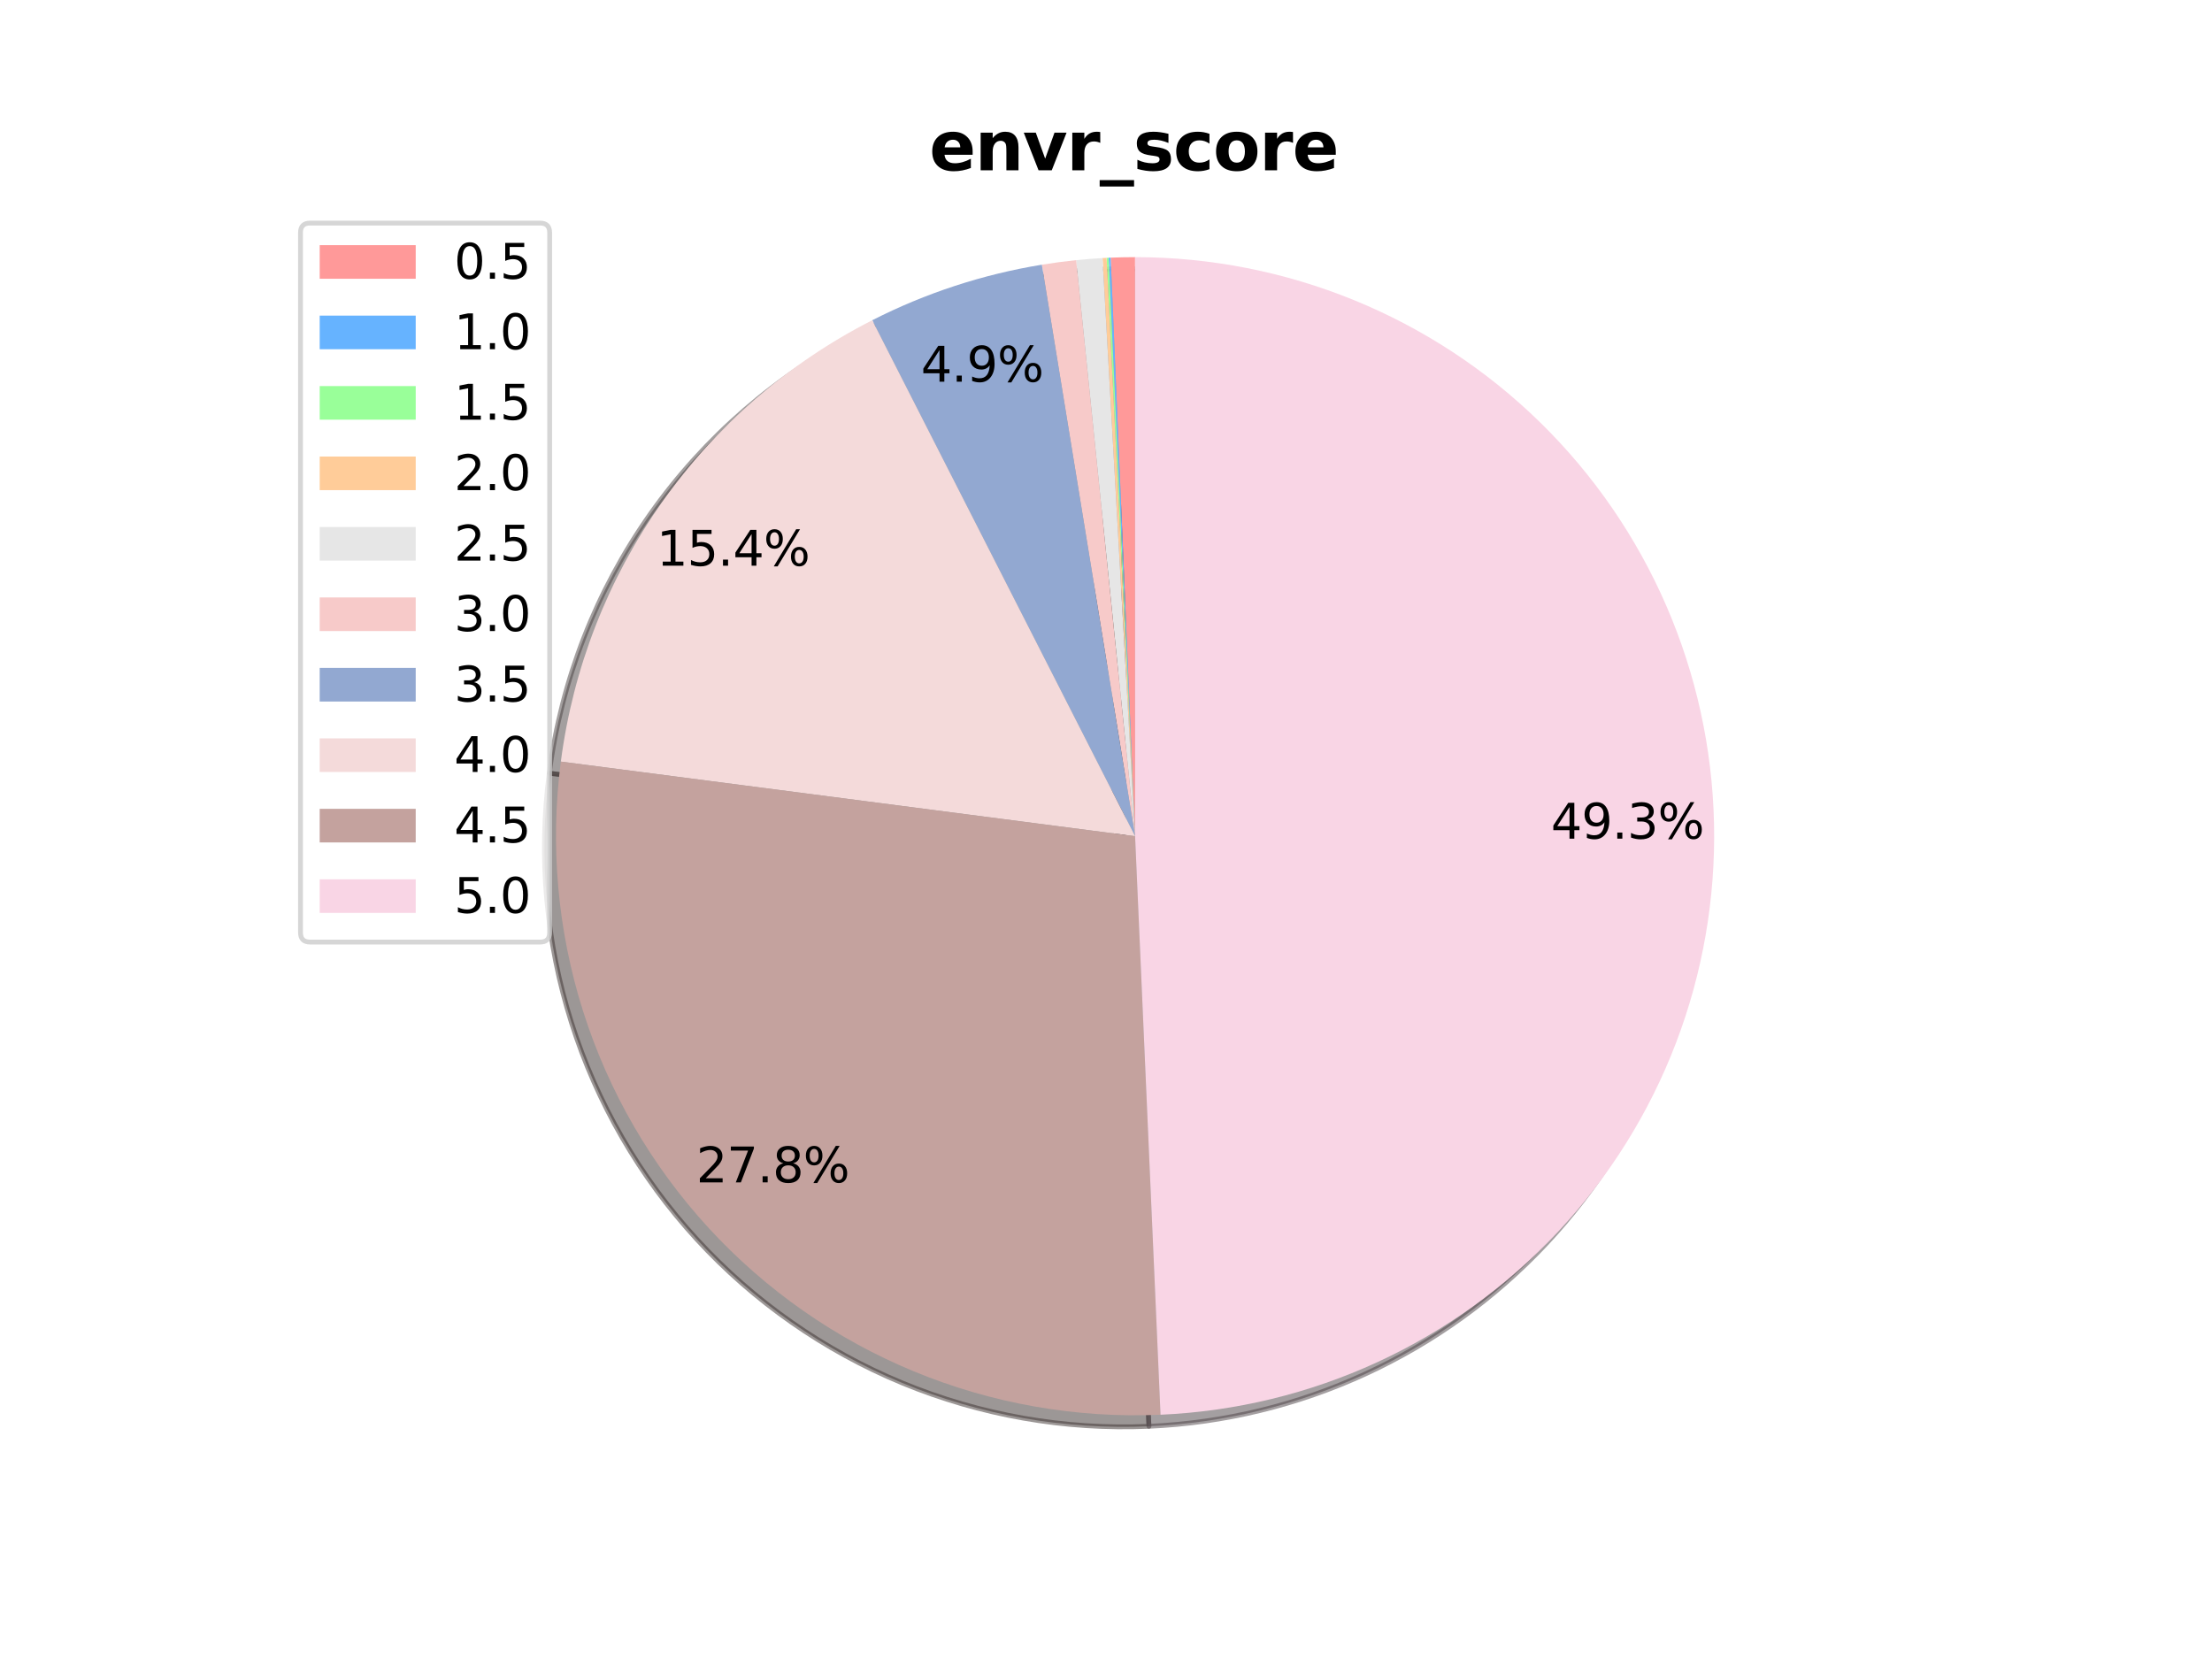 <?xml version="1.0" encoding="utf-8" standalone="no"?>
<!DOCTYPE svg PUBLIC "-//W3C//DTD SVG 1.1//EN"
  "http://www.w3.org/Graphics/SVG/1.1/DTD/svg11.dtd">
<svg xmlns:xlink="http://www.w3.org/1999/xlink" width="460.8pt" height="345.6pt" viewBox="0 0 460.8 345.6" xmlns="http://www.w3.org/2000/svg" version="1.1">
 <defs>
  <style type="text/css">*{stroke-linejoin: round; stroke-linecap: butt}</style>
 </defs>
 <g id="figure_1">
  <g id="patch_1">
   <path d="M 0 345.6 
L 460.8 345.6 
L 460.8 0 
L 0 0 
z
" style="fill: #ffffff"/>
  </g>
  <g id="axes_1">
   <g id="patch_2">
    <path d="M 234.047 55.981 
C 233.198 55.981 232.35 55.99 231.502 56.007 
C 230.654 56.025 229.806 56.052 228.958 56.088 
L 234.047 176.612 
L 234.047 55.981 
z
" style="fill: #4c2e2e; opacity: 0.5; stroke: #4c2e2e; stroke-linejoin: miter"/>
   </g>
   <g id="patch_3">
    <path d="M 228.958 56.088 
C 228.888 56.091 228.817 56.094 228.747 56.097 
C 228.676 56.1 228.605 56.103 228.535 56.107 
L 234.047 176.612 
L 228.958 56.088 
z
" style="fill: #1f364c; opacity: 0.5; stroke: #1f364c; stroke-linejoin: miter"/>
   </g>
   <g id="patch_4">
    <path d="M 228.535 56.107 
C 228.464 56.11 228.394 56.113 228.323 56.117 
C 228.252 56.12 228.182 56.123 228.111 56.127 
L 234.047 176.612 
L 228.535 56.107 
z
" style="fill: #2e4c2e; opacity: 0.5; stroke: #2e4c2e; stroke-linejoin: miter"/>
   </g>
   <g id="patch_5">
    <path d="M 228.111 56.127 
C 227.97 56.134 227.829 56.141 227.687 56.148 
C 227.546 56.156 227.405 56.164 227.264 56.171 
L 234.047 176.612 
L 228.111 56.127 
z
" style="fill: #4c3d2e; opacity: 0.5; stroke: #4c3d2e; stroke-linejoin: miter"/>
   </g>
   <g id="patch_6">
    <path d="M 227.264 56.171 
C 226.346 56.223 225.429 56.285 224.513 56.358 
C 223.597 56.431 222.682 56.514 221.768 56.607 
L 234.047 176.612 
L 227.264 56.171 
z
" style="fill: #454545; opacity: 0.5; stroke: #454545; stroke-linejoin: miter"/>
   </g>
   <g id="patch_7">
    <path d="M 221.768 56.607 
C 220.572 56.73 219.379 56.87 218.187 57.028 
C 216.996 57.186 215.807 57.361 214.621 57.555 
L 234.047 176.612 
L 221.768 56.607 
z
" style="fill: #4a3d3c; opacity: 0.5; stroke: #4a3d3c; stroke-linejoin: miter"/>
   </g>
   <g id="patch_8">
    <path d="M 214.621 57.555 
C 208.478 58.557 202.422 60.033 196.507 61.97 
C 190.593 63.907 184.836 66.299 179.291 69.124 
L 234.047 176.612 
L 214.621 57.555 
z
" style="fill: #2c323f; opacity: 0.5; stroke: #2c323f; stroke-linejoin: miter"/>
   </g>
   <g id="patch_9">
    <path d="M 179.291 69.124 
C 161.821 78.023 146.781 91.049 135.478 107.069 
C 124.176 123.089 116.947 141.626 114.421 161.068 
L 234.047 176.612 
L 179.291 69.124 
z
" style="fill: #494141; opacity: 0.5; stroke: #494141; stroke-linejoin: miter"/>
   </g>
   <g id="patch_10">
    <path d="M 114.421 161.068 
C 112.153 178.522 113.732 196.262 119.047 213.041 
C 124.362 229.82 133.286 245.234 145.189 258.199 
C 157.093 271.163 171.691 281.367 187.956 288.092 
C 204.222 294.816 221.763 297.901 239.347 297.127 
L 234.047 176.612 
L 114.421 161.068 
z
" style="fill: #3b312f; opacity: 0.5; stroke: #3b312f; stroke-linejoin: miter"/>
   </g>
   <g id="patch_11">
    <path d="M 239.347 297.127 
C 270.839 295.742 300.568 282.067 322.111 259.054 
C 343.654 236.041 355.342 205.477 354.649 173.962 
C 353.957 142.446 340.937 112.425 318.404 90.381 
C 295.87 68.337 265.57 55.981 234.047 55.981 
L 234.047 176.612 
L 239.347 297.127 
z
" style="fill: #4b4045; opacity: 0.5; stroke: #4b4045; stroke-linejoin: miter"/>
   </g>
   <g id="patch_12">
    <path d="M 236.459 53.568 
C 235.611 53.568 234.763 53.577 233.915 53.595 
C 233.067 53.613 232.219 53.64 231.371 53.675 
L 236.459 174.2 
L 236.459 53.568 
z
" style="fill: #ff9999"/>
   </g>
   <g id="patch_13">
    <path d="M 231.371 53.675 
C 231.3 53.678 231.23 53.681 231.159 53.684 
C 231.089 53.688 231.018 53.691 230.947 53.694 
L 236.459 174.2 
L 231.371 53.675 
z
" style="fill: #66b3ff"/>
   </g>
   <g id="patch_14">
    <path d="M 230.947 53.694 
C 230.877 53.697 230.806 53.701 230.736 53.704 
C 230.665 53.707 230.594 53.711 230.524 53.714 
L 236.459 174.2 
L 230.947 53.694 
z
" style="fill: #99ff99"/>
   </g>
   <g id="patch_15">
    <path d="M 230.524 53.714 
C 230.382 53.721 230.241 53.728 230.1 53.736 
C 229.959 53.743 229.818 53.751 229.677 53.759 
L 236.459 174.2 
L 230.524 53.714 
z
" style="fill: #ffcc99"/>
   </g>
   <g id="patch_16">
    <path d="M 229.677 53.759 
C 228.759 53.811 227.842 53.873 226.926 53.945 
C 226.01 54.018 225.095 54.101 224.18 54.195 
L 236.459 174.2 
L 229.677 53.759 
z
" style="fill: #e6e6e6"/>
   </g>
   <g id="patch_17">
    <path d="M 224.18 54.195 
C 222.985 54.317 221.791 54.457 220.6 54.615 
C 219.409 54.773 218.22 54.949 217.034 55.142 
L 236.459 174.2 
L 224.18 54.195 
z
" style="fill: #f7cac9"/>
   </g>
   <g id="patch_18">
    <path d="M 217.034 55.142 
C 210.891 56.145 204.835 57.621 198.92 59.558 
C 193.005 61.494 187.249 63.886 181.703 66.711 
L 236.459 174.2 
L 217.034 55.142 
z
" style="fill: #92a8d1"/>
   </g>
   <g id="patch_19">
    <path d="M 181.703 66.711 
C 164.233 75.611 149.194 88.636 137.891 104.656 
C 126.588 120.676 119.36 139.213 116.833 158.656 
L 236.459 174.2 
L 181.703 66.711 
z
" style="fill: #f4dada"/>
   </g>
   <g id="patch_20">
    <path d="M 116.833 158.656 
C 114.566 176.109 116.145 193.85 121.46 210.629 
C 126.775 227.407 135.698 242.822 147.602 255.786 
C 159.506 268.751 174.104 278.954 190.369 285.679 
C 206.634 292.404 224.176 295.488 241.759 294.715 
L 236.459 174.2 
L 116.833 158.656 
z
" style="fill: #c4a29e"/>
   </g>
   <g id="patch_21">
    <path d="M 241.759 294.715 
C 273.252 293.33 302.98 279.654 324.524 256.641 
C 346.067 233.629 357.754 203.064 357.062 171.549 
C 356.369 140.033 343.35 110.012 320.816 87.968 
C 298.283 65.924 267.982 53.568 236.459 53.568 
L 236.459 174.2 
L 241.759 294.715 
z
" style="fill: #f9d5e5"/>
   </g>
   <g id="matplotlib.axis_1"/>
   <g id="matplotlib.axis_2"/>
   <g id="text_1">
    <!-- 4.9% -->
    <g transform="translate(191.849 79.513)scale(0.1 -0.1)">
     <defs>
      <path id="DejaVuSans-34" d="M 2419 4116 
L 825 1625 
L 2419 1625 
L 2419 4116 
z
M 2253 4666 
L 3047 4666 
L 3047 1625 
L 3713 1625 
L 3713 1100 
L 3047 1100 
L 3047 0 
L 2419 0 
L 2419 1100 
L 313 1100 
L 313 1709 
L 2253 4666 
z
" transform="scale(0.016)"/>
      <path id="DejaVuSans-2e" d="M 684 794 
L 1344 794 
L 1344 0 
L 684 0 
L 684 794 
z
" transform="scale(0.016)"/>
      <path id="DejaVuSans-39" d="M 703 97 
L 703 672 
Q 941 559 1184 500 
Q 1428 441 1663 441 
Q 2288 441 2617 861 
Q 2947 1281 2994 2138 
Q 2813 1869 2534 1725 
Q 2256 1581 1919 1581 
Q 1219 1581 811 2004 
Q 403 2428 403 3163 
Q 403 3881 828 4315 
Q 1253 4750 1959 4750 
Q 2769 4750 3195 4129 
Q 3622 3509 3622 2328 
Q 3622 1225 3098 567 
Q 2575 -91 1691 -91 
Q 1453 -91 1209 -44 
Q 966 3 703 97 
z
M 1959 2075 
Q 2384 2075 2632 2365 
Q 2881 2656 2881 3163 
Q 2881 3666 2632 3958 
Q 2384 4250 1959 4250 
Q 1534 4250 1286 3958 
Q 1038 3666 1038 3163 
Q 1038 2656 1286 2365 
Q 1534 2075 1959 2075 
z
" transform="scale(0.016)"/>
      <path id="DejaVuSans-25" d="M 4653 2053 
Q 4381 2053 4226 1822 
Q 4072 1591 4072 1178 
Q 4072 772 4226 539 
Q 4381 306 4653 306 
Q 4919 306 5073 539 
Q 5228 772 5228 1178 
Q 5228 1588 5073 1820 
Q 4919 2053 4653 2053 
z
M 4653 2450 
Q 5147 2450 5437 2106 
Q 5728 1763 5728 1178 
Q 5728 594 5436 251 
Q 5144 -91 4653 -91 
Q 4153 -91 3862 251 
Q 3572 594 3572 1178 
Q 3572 1766 3864 2108 
Q 4156 2450 4653 2450 
z
M 1428 4353 
Q 1159 4353 1004 4120 
Q 850 3888 850 3481 
Q 850 3069 1003 2837 
Q 1156 2606 1428 2606 
Q 1700 2606 1854 2837 
Q 2009 3069 2009 3481 
Q 2009 3884 1853 4118 
Q 1697 4353 1428 4353 
z
M 4250 4750 
L 4750 4750 
L 1831 -91 
L 1331 -91 
L 4250 4750 
z
M 1428 4750 
Q 1922 4750 2215 4408 
Q 2509 4066 2509 3481 
Q 2509 2891 2217 2550 
Q 1925 2209 1428 2209 
Q 931 2209 642 2551 
Q 353 2894 353 3481 
Q 353 4063 643 4406 
Q 934 4750 1428 4750 
z
" transform="scale(0.016)"/>
     </defs>
     <use xlink:href="#DejaVuSans-34"/>
     <use xlink:href="#DejaVuSans-2e" x="63.623"/>
     <use xlink:href="#DejaVuSans-39" x="95.41"/>
     <use xlink:href="#DejaVuSans-25" x="159.033"/>
    </g>
   </g>
   <g id="text_2">
    <!-- 15.4% -->
    <g transform="translate(136.793 117.847)scale(0.1 -0.1)">
     <defs>
      <path id="DejaVuSans-31" d="M 794 531 
L 1825 531 
L 1825 4091 
L 703 3866 
L 703 4441 
L 1819 4666 
L 2450 4666 
L 2450 531 
L 3481 531 
L 3481 0 
L 794 0 
L 794 531 
z
" transform="scale(0.016)"/>
      <path id="DejaVuSans-35" d="M 691 4666 
L 3169 4666 
L 3169 4134 
L 1269 4134 
L 1269 2991 
Q 1406 3038 1543 3061 
Q 1681 3084 1819 3084 
Q 2600 3084 3056 2656 
Q 3513 2228 3513 1497 
Q 3513 744 3044 326 
Q 2575 -91 1722 -91 
Q 1428 -91 1123 -41 
Q 819 9 494 109 
L 494 744 
Q 775 591 1075 516 
Q 1375 441 1709 441 
Q 2250 441 2565 725 
Q 2881 1009 2881 1497 
Q 2881 1984 2565 2268 
Q 2250 2553 1709 2553 
Q 1456 2553 1204 2497 
Q 953 2441 691 2322 
L 691 4666 
z
" transform="scale(0.016)"/>
     </defs>
     <use xlink:href="#DejaVuSans-31"/>
     <use xlink:href="#DejaVuSans-35" x="63.623"/>
     <use xlink:href="#DejaVuSans-2e" x="127.246"/>
     <use xlink:href="#DejaVuSans-34" x="159.033"/>
     <use xlink:href="#DejaVuSans-25" x="222.656"/>
    </g>
   </g>
   <g id="text_3">
    <!-- 27.8% -->
    <g transform="translate(145.047 246.308)scale(0.1 -0.1)">
     <defs>
      <path id="DejaVuSans-32" d="M 1228 531 
L 3431 531 
L 3431 0 
L 469 0 
L 469 531 
Q 828 903 1448 1529 
Q 2069 2156 2228 2338 
Q 2531 2678 2651 2914 
Q 2772 3150 2772 3378 
Q 2772 3750 2511 3984 
Q 2250 4219 1831 4219 
Q 1534 4219 1204 4116 
Q 875 4013 500 3803 
L 500 4441 
Q 881 4594 1212 4672 
Q 1544 4750 1819 4750 
Q 2544 4750 2975 4387 
Q 3406 4025 3406 3419 
Q 3406 3131 3298 2873 
Q 3191 2616 2906 2266 
Q 2828 2175 2409 1742 
Q 1991 1309 1228 531 
z
" transform="scale(0.016)"/>
      <path id="DejaVuSans-37" d="M 525 4666 
L 3525 4666 
L 3525 4397 
L 1831 0 
L 1172 0 
L 2766 4134 
L 525 4134 
L 525 4666 
z
" transform="scale(0.016)"/>
      <path id="DejaVuSans-38" d="M 2034 2216 
Q 1584 2216 1326 1975 
Q 1069 1734 1069 1313 
Q 1069 891 1326 650 
Q 1584 409 2034 409 
Q 2484 409 2743 651 
Q 3003 894 3003 1313 
Q 3003 1734 2745 1975 
Q 2488 2216 2034 2216 
z
M 1403 2484 
Q 997 2584 770 2862 
Q 544 3141 544 3541 
Q 544 4100 942 4425 
Q 1341 4750 2034 4750 
Q 2731 4750 3128 4425 
Q 3525 4100 3525 3541 
Q 3525 3141 3298 2862 
Q 3072 2584 2669 2484 
Q 3125 2378 3379 2068 
Q 3634 1759 3634 1313 
Q 3634 634 3220 271 
Q 2806 -91 2034 -91 
Q 1263 -91 848 271 
Q 434 634 434 1313 
Q 434 1759 690 2068 
Q 947 2378 1403 2484 
z
M 1172 3481 
Q 1172 3119 1398 2916 
Q 1625 2713 2034 2713 
Q 2441 2713 2670 2916 
Q 2900 3119 2900 3481 
Q 2900 3844 2670 4047 
Q 2441 4250 2034 4250 
Q 1625 4250 1398 4047 
Q 1172 3844 1172 3481 
z
" transform="scale(0.016)"/>
     </defs>
     <use xlink:href="#DejaVuSans-32"/>
     <use xlink:href="#DejaVuSans-37" x="63.623"/>
     <use xlink:href="#DejaVuSans-2e" x="127.246"/>
     <use xlink:href="#DejaVuSans-38" x="159.033"/>
     <use xlink:href="#DejaVuSans-25" x="222.656"/>
    </g>
   </g>
   <g id="text_4">
    <!-- 49.3% -->
    <g transform="translate(323.088 174.706)scale(0.1 -0.1)">
     <defs>
      <path id="DejaVuSans-33" d="M 2597 2516 
Q 3050 2419 3304 2112 
Q 3559 1806 3559 1356 
Q 3559 666 3084 287 
Q 2609 -91 1734 -91 
Q 1441 -91 1130 -33 
Q 819 25 488 141 
L 488 750 
Q 750 597 1062 519 
Q 1375 441 1716 441 
Q 2309 441 2620 675 
Q 2931 909 2931 1356 
Q 2931 1769 2642 2001 
Q 2353 2234 1838 2234 
L 1294 2234 
L 1294 2753 
L 1863 2753 
Q 2328 2753 2575 2939 
Q 2822 3125 2822 3475 
Q 2822 3834 2567 4026 
Q 2313 4219 1838 4219 
Q 1578 4219 1281 4162 
Q 984 4106 628 3988 
L 628 4550 
Q 988 4650 1302 4700 
Q 1616 4750 1894 4750 
Q 2613 4750 3031 4423 
Q 3450 4097 3450 3541 
Q 3450 3153 3228 2886 
Q 3006 2619 2597 2516 
z
" transform="scale(0.016)"/>
     </defs>
     <use xlink:href="#DejaVuSans-34"/>
     <use xlink:href="#DejaVuSans-39" x="63.623"/>
     <use xlink:href="#DejaVuSans-2e" x="127.246"/>
     <use xlink:href="#DejaVuSans-33" x="159.033"/>
     <use xlink:href="#DejaVuSans-25" x="222.656"/>
    </g>
   </g>
   <g id="text_5">
    <!-- envr_score -->
    <g transform="translate(193.589 35.472)scale(0.14 -0.14)">
     <defs>
      <path id="DejaVuSans-Bold-65" d="M 4031 1759 
L 4031 1441 
L 1416 1441 
Q 1456 1047 1700 850 
Q 1944 653 2381 653 
Q 2734 653 3104 758 
Q 3475 863 3866 1075 
L 3866 213 
Q 3469 63 3072 -14 
Q 2675 -91 2278 -91 
Q 1328 -91 801 392 
Q 275 875 275 1747 
Q 275 2603 792 3093 
Q 1309 3584 2216 3584 
Q 3041 3584 3536 3087 
Q 4031 2591 4031 1759 
z
M 2881 2131 
Q 2881 2450 2695 2645 
Q 2509 2841 2209 2841 
Q 1884 2841 1681 2658 
Q 1478 2475 1428 2131 
L 2881 2131 
z
" transform="scale(0.016)"/>
      <path id="DejaVuSans-Bold-6e" d="M 4056 2131 
L 4056 0 
L 2931 0 
L 2931 347 
L 2931 1631 
Q 2931 2084 2911 2256 
Q 2891 2428 2841 2509 
Q 2775 2619 2662 2680 
Q 2550 2741 2406 2741 
Q 2056 2741 1856 2470 
Q 1656 2200 1656 1722 
L 1656 0 
L 538 0 
L 538 3500 
L 1656 3500 
L 1656 2988 
Q 1909 3294 2193 3439 
Q 2478 3584 2822 3584 
Q 3428 3584 3742 3212 
Q 4056 2841 4056 2131 
z
" transform="scale(0.016)"/>
      <path id="DejaVuSans-Bold-76" d="M 97 3500 
L 1216 3500 
L 2088 1081 
L 2956 3500 
L 4078 3500 
L 2700 0 
L 1472 0 
L 97 3500 
z
" transform="scale(0.016)"/>
      <path id="DejaVuSans-Bold-72" d="M 3138 2547 
Q 2991 2616 2845 2648 
Q 2700 2681 2553 2681 
Q 2122 2681 1889 2404 
Q 1656 2128 1656 1613 
L 1656 0 
L 538 0 
L 538 3500 
L 1656 3500 
L 1656 2925 
Q 1872 3269 2151 3426 
Q 2431 3584 2822 3584 
Q 2878 3584 2943 3579 
Q 3009 3575 3134 3559 
L 3138 2547 
z
" transform="scale(0.016)"/>
      <path id="DejaVuSans-Bold-5f" d="M 3200 -916 
L 3200 -1509 
L 0 -1509 
L 0 -916 
L 3200 -916 
z
" transform="scale(0.016)"/>
      <path id="DejaVuSans-Bold-73" d="M 3272 3391 
L 3272 2541 
Q 2913 2691 2578 2766 
Q 2244 2841 1947 2841 
Q 1628 2841 1473 2761 
Q 1319 2681 1319 2516 
Q 1319 2381 1436 2309 
Q 1553 2238 1856 2203 
L 2053 2175 
Q 2913 2066 3209 1816 
Q 3506 1566 3506 1031 
Q 3506 472 3093 190 
Q 2681 -91 1863 -91 
Q 1516 -91 1145 -36 
Q 775 19 384 128 
L 384 978 
Q 719 816 1070 734 
Q 1422 653 1784 653 
Q 2113 653 2278 743 
Q 2444 834 2444 1013 
Q 2444 1163 2330 1236 
Q 2216 1309 1875 1350 
L 1678 1375 
Q 931 1469 631 1722 
Q 331 1975 331 2491 
Q 331 3047 712 3315 
Q 1094 3584 1881 3584 
Q 2191 3584 2531 3537 
Q 2872 3491 3272 3391 
z
" transform="scale(0.016)"/>
      <path id="DejaVuSans-Bold-63" d="M 3366 3391 
L 3366 2478 
Q 3138 2634 2908 2709 
Q 2678 2784 2431 2784 
Q 1963 2784 1702 2511 
Q 1441 2238 1441 1747 
Q 1441 1256 1702 982 
Q 1963 709 2431 709 
Q 2694 709 2930 787 
Q 3166 866 3366 1019 
L 3366 103 
Q 3103 6 2833 -42 
Q 2563 -91 2291 -91 
Q 1344 -91 809 395 
Q 275 881 275 1747 
Q 275 2613 809 3098 
Q 1344 3584 2291 3584 
Q 2566 3584 2833 3536 
Q 3100 3488 3366 3391 
z
" transform="scale(0.016)"/>
      <path id="DejaVuSans-Bold-6f" d="M 2203 2784 
Q 1831 2784 1636 2517 
Q 1441 2250 1441 1747 
Q 1441 1244 1636 976 
Q 1831 709 2203 709 
Q 2569 709 2762 976 
Q 2956 1244 2956 1747 
Q 2956 2250 2762 2517 
Q 2569 2784 2203 2784 
z
M 2203 3584 
Q 3106 3584 3614 3096 
Q 4122 2609 4122 1747 
Q 4122 884 3614 396 
Q 3106 -91 2203 -91 
Q 1297 -91 786 396 
Q 275 884 275 1747 
Q 275 2609 786 3096 
Q 1297 3584 2203 3584 
z
" transform="scale(0.016)"/>
     </defs>
     <use xlink:href="#DejaVuSans-Bold-65"/>
     <use xlink:href="#DejaVuSans-Bold-6e" x="67.822"/>
     <use xlink:href="#DejaVuSans-Bold-76" x="139.014"/>
     <use xlink:href="#DejaVuSans-Bold-72" x="204.199"/>
     <use xlink:href="#DejaVuSans-Bold-5f" x="253.516"/>
     <use xlink:href="#DejaVuSans-Bold-73" x="303.516"/>
     <use xlink:href="#DejaVuSans-Bold-63" x="363.037"/>
     <use xlink:href="#DejaVuSans-Bold-6f" x="422.314"/>
     <use xlink:href="#DejaVuSans-Bold-72" x="491.016"/>
     <use xlink:href="#DejaVuSans-Bold-65" x="540.332"/>
    </g>
   </g>
   <g id="legend_1">
    <g id="patch_22">
     <path d="M 64.6 196.253 
L 112.503 196.253 
Q 114.503 196.253 114.503 194.253 
L 114.503 48.472 
Q 114.503 46.472 112.503 46.472 
L 64.6 46.472 
Q 62.6 46.472 62.6 48.472 
L 62.6 194.253 
Q 62.6 196.253 64.6 196.253 
z
" style="fill: #ffffff; opacity: 0.8; stroke: #cccccc; stroke-linejoin: miter"/>
    </g>
    <g id="patch_23">
     <path d="M 66.6 58.07 
L 86.6 58.07 
L 86.6 51.07 
L 66.6 51.07 
z
" style="fill: #ff9999"/>
    </g>
    <g id="text_6">
     <!-- 0.5 -->
     <g transform="translate(94.6 58.07)scale(0.1 -0.1)">
      <defs>
       <path id="DejaVuSans-30" d="M 2034 4250 
Q 1547 4250 1301 3770 
Q 1056 3291 1056 2328 
Q 1056 1369 1301 889 
Q 1547 409 2034 409 
Q 2525 409 2770 889 
Q 3016 1369 3016 2328 
Q 3016 3291 2770 3770 
Q 2525 4250 2034 4250 
z
M 2034 4750 
Q 2819 4750 3233 4129 
Q 3647 3509 3647 2328 
Q 3647 1150 3233 529 
Q 2819 -91 2034 -91 
Q 1250 -91 836 529 
Q 422 1150 422 2328 
Q 422 3509 836 4129 
Q 1250 4750 2034 4750 
z
" transform="scale(0.016)"/>
      </defs>
      <use xlink:href="#DejaVuSans-30"/>
      <use xlink:href="#DejaVuSans-2e" x="63.623"/>
      <use xlink:href="#DejaVuSans-35" x="95.41"/>
     </g>
    </g>
    <g id="patch_24">
     <path d="M 66.6 72.749 
L 86.6 72.749 
L 86.6 65.749 
L 66.6 65.749 
z
" style="fill: #66b3ff"/>
    </g>
    <g id="text_7">
     <!-- 1.0 -->
     <g transform="translate(94.6 72.749)scale(0.1 -0.1)">
      <use xlink:href="#DejaVuSans-31"/>
      <use xlink:href="#DejaVuSans-2e" x="63.623"/>
      <use xlink:href="#DejaVuSans-30" x="95.41"/>
     </g>
    </g>
    <g id="patch_25">
     <path d="M 66.6 87.427 
L 86.6 87.427 
L 86.6 80.427 
L 66.6 80.427 
z
" style="fill: #99ff99"/>
    </g>
    <g id="text_8">
     <!-- 1.5 -->
     <g transform="translate(94.6 87.427)scale(0.1 -0.1)">
      <use xlink:href="#DejaVuSans-31"/>
      <use xlink:href="#DejaVuSans-2e" x="63.623"/>
      <use xlink:href="#DejaVuSans-35" x="95.41"/>
     </g>
    </g>
    <g id="patch_26">
     <path d="M 66.6 102.105 
L 86.6 102.105 
L 86.6 95.105 
L 66.6 95.105 
z
" style="fill: #ffcc99"/>
    </g>
    <g id="text_9">
     <!-- 2.0 -->
     <g transform="translate(94.6 102.105)scale(0.1 -0.1)">
      <use xlink:href="#DejaVuSans-32"/>
      <use xlink:href="#DejaVuSans-2e" x="63.623"/>
      <use xlink:href="#DejaVuSans-30" x="95.41"/>
     </g>
    </g>
    <g id="patch_27">
     <path d="M 66.6 116.783 
L 86.6 116.783 
L 86.6 109.783 
L 66.6 109.783 
z
" style="fill: #e6e6e6"/>
    </g>
    <g id="text_10">
     <!-- 2.5 -->
     <g transform="translate(94.6 116.783)scale(0.1 -0.1)">
      <use xlink:href="#DejaVuSans-32"/>
      <use xlink:href="#DejaVuSans-2e" x="63.623"/>
      <use xlink:href="#DejaVuSans-35" x="95.41"/>
     </g>
    </g>
    <g id="patch_28">
     <path d="M 66.6 131.461 
L 86.6 131.461 
L 86.6 124.461 
L 66.6 124.461 
z
" style="fill: #f7cac9"/>
    </g>
    <g id="text_11">
     <!-- 3.0 -->
     <g transform="translate(94.6 131.461)scale(0.1 -0.1)">
      <use xlink:href="#DejaVuSans-33"/>
      <use xlink:href="#DejaVuSans-2e" x="63.623"/>
      <use xlink:href="#DejaVuSans-30" x="95.41"/>
     </g>
    </g>
    <g id="patch_29">
     <path d="M 66.6 146.139 
L 86.6 146.139 
L 86.6 139.139 
L 66.6 139.139 
z
" style="fill: #92a8d1"/>
    </g>
    <g id="text_12">
     <!-- 3.5 -->
     <g transform="translate(94.6 146.139)scale(0.1 -0.1)">
      <use xlink:href="#DejaVuSans-33"/>
      <use xlink:href="#DejaVuSans-2e" x="63.623"/>
      <use xlink:href="#DejaVuSans-35" x="95.41"/>
     </g>
    </g>
    <g id="patch_30">
     <path d="M 66.6 160.817 
L 86.6 160.817 
L 86.6 153.817 
L 66.6 153.817 
z
" style="fill: #f4dada"/>
    </g>
    <g id="text_13">
     <!-- 4.0 -->
     <g transform="translate(94.6 160.817)scale(0.1 -0.1)">
      <use xlink:href="#DejaVuSans-34"/>
      <use xlink:href="#DejaVuSans-2e" x="63.623"/>
      <use xlink:href="#DejaVuSans-30" x="95.41"/>
     </g>
    </g>
    <g id="patch_31">
     <path d="M 66.6 175.495 
L 86.6 175.495 
L 86.6 168.495 
L 66.6 168.495 
z
" style="fill: #c4a29e"/>
    </g>
    <g id="text_14">
     <!-- 4.5 -->
     <g transform="translate(94.6 175.495)scale(0.1 -0.1)">
      <use xlink:href="#DejaVuSans-34"/>
      <use xlink:href="#DejaVuSans-2e" x="63.623"/>
      <use xlink:href="#DejaVuSans-35" x="95.41"/>
     </g>
    </g>
    <g id="patch_32">
     <path d="M 66.6 190.174 
L 86.6 190.174 
L 86.6 183.174 
L 66.6 183.174 
z
" style="fill: #f9d5e5"/>
    </g>
    <g id="text_15">
     <!-- 5.0 -->
     <g transform="translate(94.6 190.174)scale(0.1 -0.1)">
      <use xlink:href="#DejaVuSans-35"/>
      <use xlink:href="#DejaVuSans-2e" x="63.623"/>
      <use xlink:href="#DejaVuSans-30" x="95.41"/>
     </g>
    </g>
   </g>
  </g>
 </g>
</svg>
